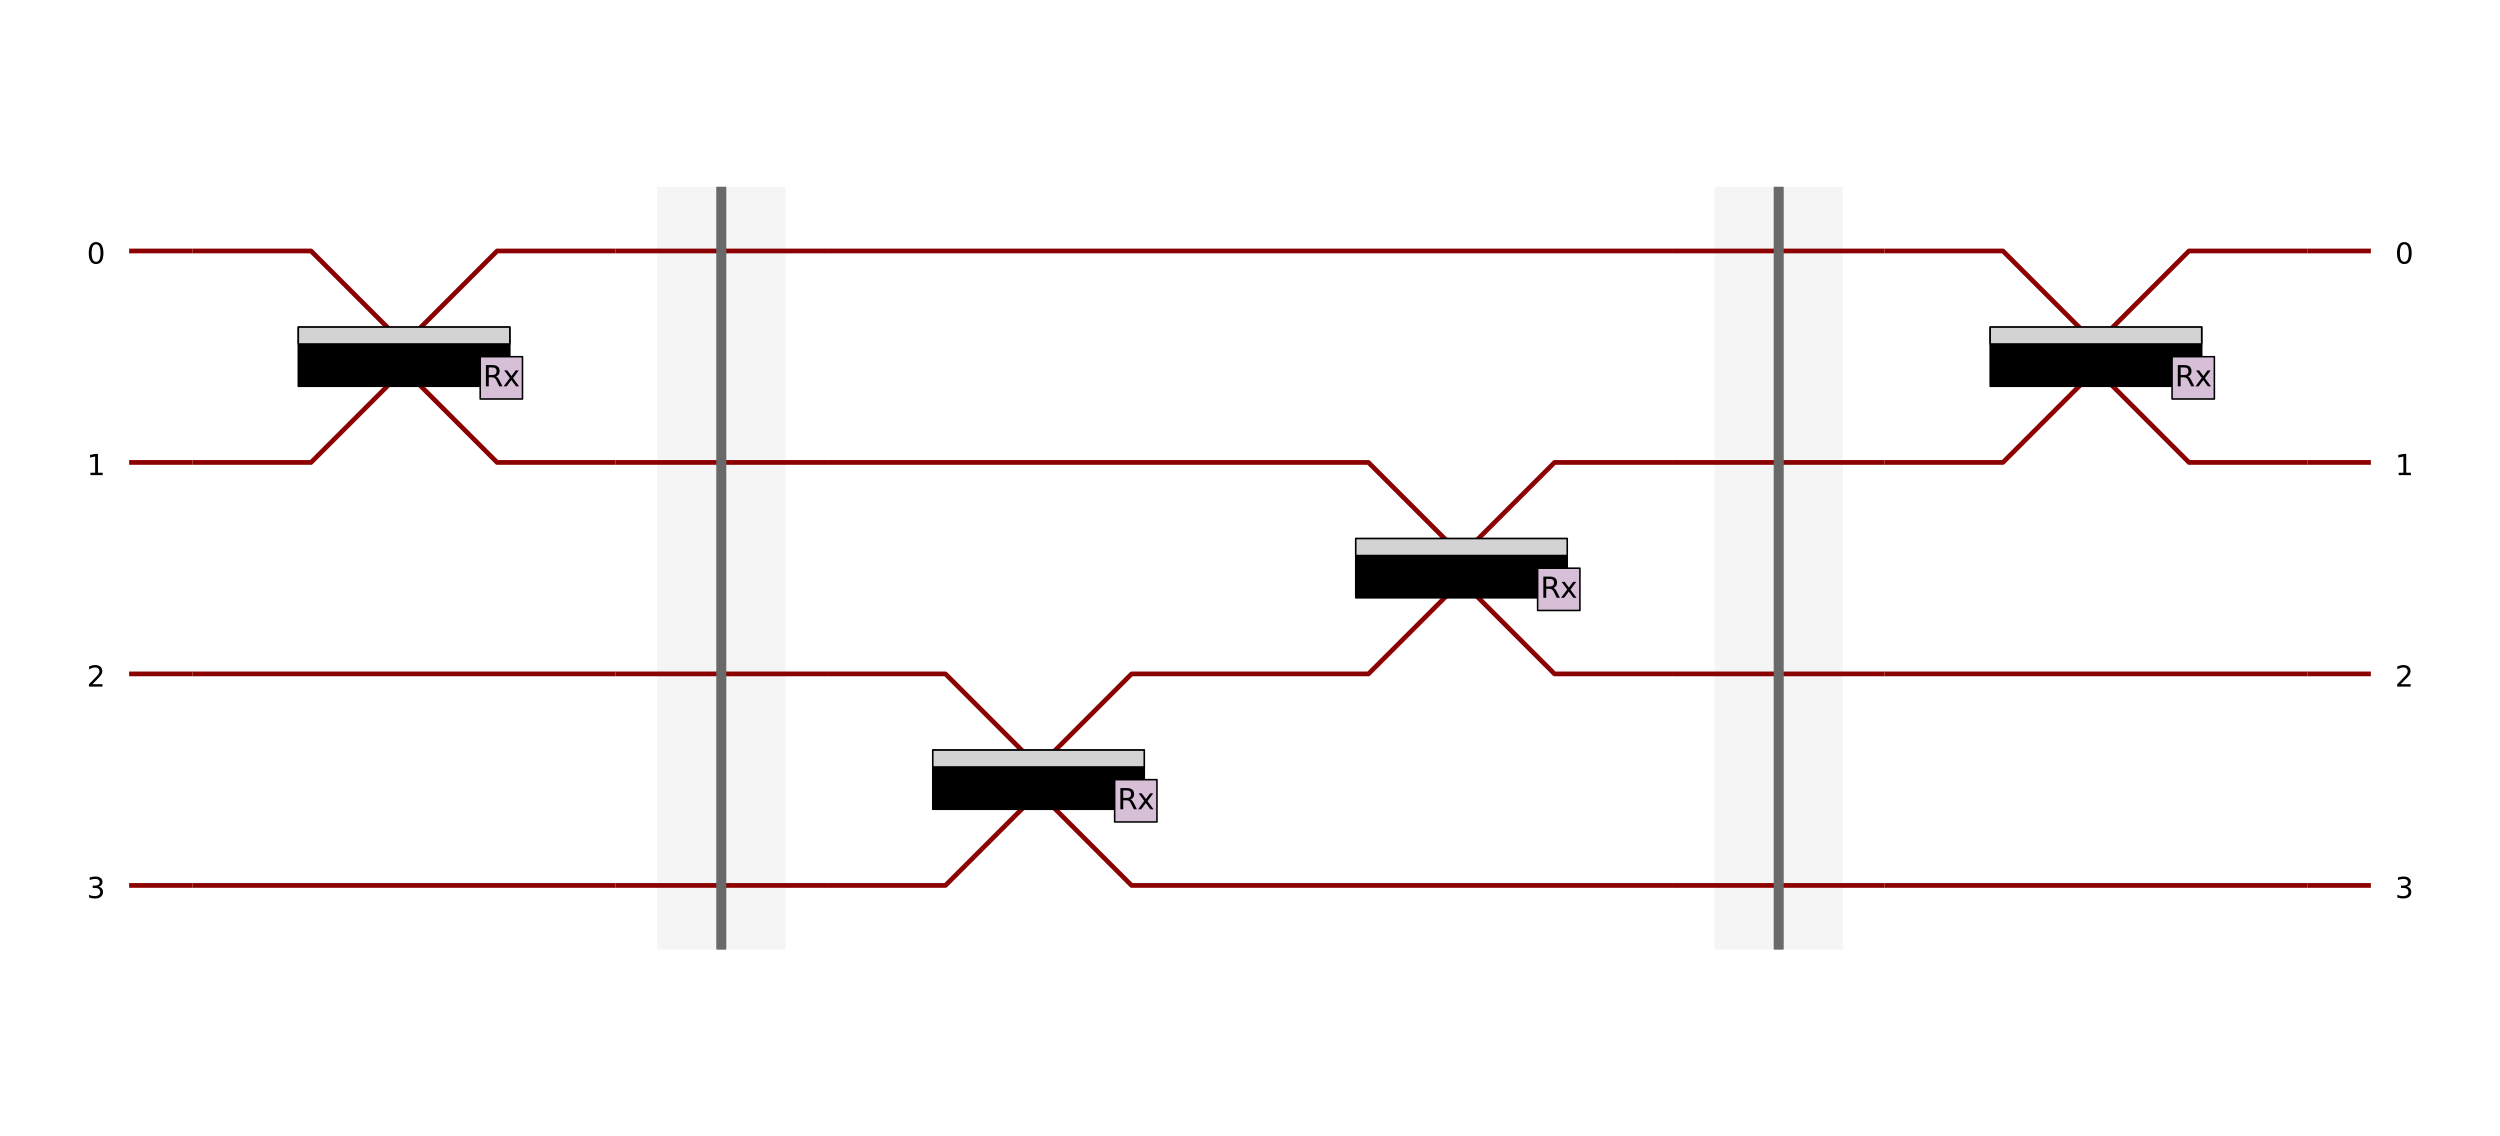 <?xml version="1.0" encoding="utf-8" standalone="no"?>
<!DOCTYPE svg PUBLIC "-//W3C//DTD SVG 1.1//EN"
  "http://www.w3.org/Graphics/SVG/1.1/DTD/svg11.dtd">
<svg xmlns:xlink="http://www.w3.org/1999/xlink" width="1584pt" height="720pt" viewBox="0 0 1584 720" xmlns="http://www.w3.org/2000/svg" version="1.1">
 <defs>
  <style type="text/css">*{stroke-linejoin: round; stroke-linecap: butt}</style>
 </defs>
 <g id="figure_1">
  <g id="patch_1">
   <path d="M 0 720
L 1584 720
L 1584 0
L 0 0
z
" style="fill: #ffffff"/>
  </g>
  <g id="axes_1">
   <g id="PatchCollection_1">
    <path d="M 81.818 159.005
L 122.017 159.005
" clip-path="url(#staticClipPath)" style="fill: none; stroke: #8b0000; stroke-width: 3"/>
    <path d="M 81.818 293.002
L 122.017 293.002
" clip-path="url(#staticClipPath)" style="fill: none; stroke: #8b0000; stroke-width: 3"/>
    <path d="M 81.818 426.998
L 122.017 426.998
" clip-path="url(#staticClipPath)" style="fill: none; stroke: #8b0000; stroke-width: 3"/>
    <path d="M 81.818 560.995
L 122.017 560.995
" clip-path="url(#staticClipPath)" style="fill: none; stroke: #8b0000; stroke-width: 3"/>
    <path d="M 122.017 159.005
L 197.055 159.005
L 247.974 209.924
" clip-path="url(#staticClipPath)" style="fill: none; stroke: #8b0000; stroke-width: 3"/>
    <path d="M 264.054 209.924
L 314.972 159.005
L 390.01 159.005
" clip-path="url(#staticClipPath)" style="fill: none; stroke: #8b0000; stroke-width: 3"/>
    <path d="M 122.017 293.002
L 197.055 293.002
L 247.974 242.083
" clip-path="url(#staticClipPath)" style="fill: none; stroke: #8b0000; stroke-width: 3"/>
    <path d="M 264.054 242.083
L 314.972 293.002
L 390.01 293.002
" clip-path="url(#staticClipPath)" style="fill: none; stroke: #8b0000; stroke-width: 3"/>
    <path d="M 189.015 207.244
L 323.012 207.244
L 323.012 244.763
L 189.015 244.763
z
" clip-path="url(#staticClipPath)" style="stroke: #000000"/>
    <path d="M 189.015 207.244
L 323.012 207.244
L 323.012 217.964
L 189.015 217.964
z
" clip-path="url(#staticClipPath)" style="fill: #d3d3d3; stroke: #000000"/>
    <path d="M 304.252 226.003
L 331.052 226.003
L 331.052 252.803
L 304.252 252.803
z
" clip-path="url(#staticClipPath)" style="fill: #d8bfd8; stroke: #000000"/>
    <path d="M 122.017 426.998
L 390.01 426.998
" clip-path="url(#staticClipPath)" style="fill: none; stroke: #8b0000; stroke-width: 3"/>
    <path d="M 122.017 560.995
L 390.01 560.995
" clip-path="url(#staticClipPath)" style="fill: none; stroke: #8b0000; stroke-width: 3"/>
    <path d="M 416.81 118.806
L 497.208 118.806
L 497.208 601.194
L 416.81 601.194
z
" clip-path="url(#staticClipPath)" style="fill: #f5f5f5; stroke: #f5f5f5"/>
    <path d="M 390.01 159.005
L 524.007 159.005
" clip-path="url(#staticClipPath)" style="fill: none; stroke: #8b0000; stroke-width: 3"/>
    <path d="M 390.01 293.002
L 524.007 293.002
" clip-path="url(#staticClipPath)" style="fill: none; stroke: #8b0000; stroke-width: 3"/>
    <path d="M 390.01 426.998
L 524.007 426.998
" clip-path="url(#staticClipPath)" style="fill: none; stroke: #8b0000; stroke-width: 3"/>
    <path d="M 390.01 560.995
L 524.007 560.995
" clip-path="url(#staticClipPath)" style="fill: none; stroke: #8b0000; stroke-width: 3"/>
    <path d="M 454.329 118.806
L 459.689 118.806
L 459.689 601.194
L 454.329 601.194
z
" clip-path="url(#staticClipPath)" style="fill: #696969; stroke: #696969"/>
    <path d="M 524.007 426.998
L 599.045 426.998
L 649.964 477.917
" clip-path="url(#staticClipPath)" style="fill: none; stroke: #8b0000; stroke-width: 3"/>
    <path d="M 666.043 477.917
L 716.962 426.998
L 792 426.998
" clip-path="url(#staticClipPath)" style="fill: none; stroke: #8b0000; stroke-width: 3"/>
    <path d="M 524.007 560.995
L 599.045 560.995
L 649.964 510.076
" clip-path="url(#staticClipPath)" style="fill: none; stroke: #8b0000; stroke-width: 3"/>
    <path d="M 666.043 510.076
L 716.962 560.995
L 792 560.995
" clip-path="url(#staticClipPath)" style="fill: none; stroke: #8b0000; stroke-width: 3"/>
    <path d="M 591.005 475.237
L 725.002 475.237
L 725.002 512.756
L 591.005 512.756
z
" clip-path="url(#staticClipPath)" style="stroke: #000000"/>
    <path d="M 591.005 475.237
L 725.002 475.237
L 725.002 485.957
L 591.005 485.957
z
" clip-path="url(#staticClipPath)" style="fill: #d3d3d3; stroke: #000000"/>
    <path d="M 706.242 493.997
L 733.042 493.997
L 733.042 520.796
L 706.242 520.796
z
" clip-path="url(#staticClipPath)" style="fill: #d8bfd8; stroke: #000000"/>
    <path d="M 524.007 293.002
L 792 293.002
" clip-path="url(#staticClipPath)" style="fill: none; stroke: #8b0000; stroke-width: 3"/>
    <path d="M 792 293.002
L 867.038 293.002
L 917.957 343.92
" clip-path="url(#staticClipPath)" style="fill: none; stroke: #8b0000; stroke-width: 3"/>
    <path d="M 934.036 343.92
L 984.955 293.002
L 1059.993 293.002
" clip-path="url(#staticClipPath)" style="fill: none; stroke: #8b0000; stroke-width: 3"/>
    <path d="M 792 426.998
L 867.038 426.998
L 917.957 376.08
" clip-path="url(#staticClipPath)" style="fill: none; stroke: #8b0000; stroke-width: 3"/>
    <path d="M 934.036 376.08
L 984.955 426.998
L 1059.993 426.998
" clip-path="url(#staticClipPath)" style="fill: none; stroke: #8b0000; stroke-width: 3"/>
    <path d="M 858.998 341.24
L 992.995 341.24
L 992.995 378.76
L 858.998 378.76
z
" clip-path="url(#staticClipPath)" style="stroke: #000000"/>
    <path d="M 858.998 341.24
L 992.995 341.24
L 992.995 351.96
L 858.998 351.96
z
" clip-path="url(#staticClipPath)" style="fill: #d3d3d3; stroke: #000000"/>
    <path d="M 974.235 360
L 1001.035 360
L 1001.035 386.799
L 974.235 386.799
z
" clip-path="url(#staticClipPath)" style="fill: #d8bfd8; stroke: #000000"/>
    <path d="M 524.007 159.005
L 1059.993 159.005
" clip-path="url(#staticClipPath)" style="fill: none; stroke: #8b0000; stroke-width: 3"/>
    <path d="M 792 560.995
L 1059.993 560.995
" clip-path="url(#staticClipPath)" style="fill: none; stroke: #8b0000; stroke-width: 3"/>
    <path d="M 1086.792 118.806
L 1167.19 118.806
L 1167.19 601.194
L 1086.792 601.194
z
" clip-path="url(#staticClipPath)" style="fill: #f5f5f5; stroke: #f5f5f5"/>
    <path d="M 1059.993 159.005
L 1193.99 159.005
" clip-path="url(#staticClipPath)" style="fill: none; stroke: #8b0000; stroke-width: 3"/>
    <path d="M 1059.993 293.002
L 1193.99 293.002
" clip-path="url(#staticClipPath)" style="fill: none; stroke: #8b0000; stroke-width: 3"/>
    <path d="M 1059.993 426.998
L 1193.99 426.998
" clip-path="url(#staticClipPath)" style="fill: none; stroke: #8b0000; stroke-width: 3"/>
    <path d="M 1059.993 560.995
L 1193.99 560.995
" clip-path="url(#staticClipPath)" style="fill: none; stroke: #8b0000; stroke-width: 3"/>
    <path d="M 1124.311 118.806
L 1129.671 118.806
L 1129.671 601.194
L 1124.311 601.194
z
" clip-path="url(#staticClipPath)" style="fill: #696969; stroke: #696969"/>
    <path d="M 1193.99 159.005
L 1269.028 159.005
L 1319.946 209.924
" clip-path="url(#staticClipPath)" style="fill: none; stroke: #8b0000; stroke-width: 3"/>
    <path d="M 1336.026 209.924
L 1386.945 159.005
L 1461.983 159.005
" clip-path="url(#staticClipPath)" style="fill: none; stroke: #8b0000; stroke-width: 3"/>
    <path d="M 1193.99 293.002
L 1269.028 293.002
L 1319.946 242.083
" clip-path="url(#staticClipPath)" style="fill: none; stroke: #8b0000; stroke-width: 3"/>
    <path d="M 1336.026 242.083
L 1386.945 293.002
L 1461.983 293.002
" clip-path="url(#staticClipPath)" style="fill: none; stroke: #8b0000; stroke-width: 3"/>
    <path d="M 1260.988 207.244
L 1394.985 207.244
L 1394.985 244.763
L 1260.988 244.763
z
" clip-path="url(#staticClipPath)" style="stroke: #000000"/>
    <path d="M 1260.988 207.244
L 1394.985 207.244
L 1394.985 217.964
L 1260.988 217.964
z
" clip-path="url(#staticClipPath)" style="fill: #d3d3d3; stroke: #000000"/>
    <path d="M 1376.225 226.003
L 1403.024 226.003
L 1403.024 252.803
L 1376.225 252.803
z
" clip-path="url(#staticClipPath)" style="fill: #d8bfd8; stroke: #000000"/>
    <path d="M 1193.99 426.998
L 1461.983 426.998
" clip-path="url(#staticClipPath)" style="fill: none; stroke: #8b0000; stroke-width: 3"/>
    <path d="M 1193.99 560.995
L 1461.983 560.995
" clip-path="url(#staticClipPath)" style="fill: none; stroke: #8b0000; stroke-width: 3"/>
    <path d="M 1461.983 159.005
L 1502.182 159.005
" clip-path="url(#staticClipPath)" style="fill: none; stroke: #8b0000; stroke-width: 3"/>
    <path d="M 1461.983 293.002
L 1502.182 293.002
" clip-path="url(#staticClipPath)" style="fill: none; stroke: #8b0000; stroke-width: 3"/>
    <path d="M 1461.983 426.998
L 1502.182 426.998
" clip-path="url(#staticClipPath)" style="fill: none; stroke: #8b0000; stroke-width: 3"/>
    <path d="M 1461.983 560.995
L 1502.182 560.995
" clip-path="url(#staticClipPath)" style="fill: none; stroke: #8b0000; stroke-width: 3"/>
   </g>
   <g id="text_1">
    <!-- Rx -->
    <g transform="translate(306.072 244.763) scale(0.18 -0.18)">
     <defs>
      <path id="DejaVuSans-52" d="M 2841 2188
Q 3044 2119 3236 1894
Q 3428 1669 3622 1275
L 4263 0
L 3584 0
L 2988 1197
Q 2756 1666 2539 1819
Q 2322 1972 1947 1972
L 1259 1972
L 1259 0
L 628 0
L 628 4666
L 2053 4666
Q 2853 4666 3247 4331
Q 3641 3997 3641 3322
Q 3641 2881 3436 2590
Q 3231 2300 2841 2188
z
M 1259 4147
L 1259 2491
L 2053 2491
Q 2509 2491 2742 2702
Q 2975 2913 2975 3322
Q 2975 3731 2742 3939
Q 2509 4147 2053 4147
L 1259 4147
z
" transform="scale(0.016)"/>
      <path id="DejaVuSans-78" d="M 3513 3500
L 2247 1797
L 3578 0
L 2900 0
L 1881 1375
L 863 0
L 184 0
L 1544 1831
L 300 3500
L 978 3500
L 1906 2253
L 2834 3500
L 3513 3500
z
" transform="scale(0.016)"/>
     </defs>
     <use xlink:href="#DejaVuSans-52"/>
     <use xlink:href="#DejaVuSans-78" x="69.482"/>
    </g>
   </g>
   <g id="text_2">
    <!-- Rx -->
    <g transform="translate(708.061 512.756) scale(0.18 -0.18)">
     <use xlink:href="#DejaVuSans-52"/>
     <use xlink:href="#DejaVuSans-78" x="69.482"/>
    </g>
   </g>
   <g id="text_3">
    <!-- Rx -->
    <g transform="translate(976.055 378.76) scale(0.18 -0.18)">
     <use xlink:href="#DejaVuSans-52"/>
     <use xlink:href="#DejaVuSans-78" x="69.482"/>
    </g>
   </g>
   <g id="text_4">
    <!-- Rx -->
    <g transform="translate(1378.044 244.763) scale(0.18 -0.18)">
     <use xlink:href="#DejaVuSans-52"/>
     <use xlink:href="#DejaVuSans-78" x="69.482"/>
    </g>
   </g>
   <g id="text_5">
    <!-- 0 -->
    <g transform="translate(1517.529 167.045) scale(0.18 -0.18)">
     <defs>
      <path id="DejaVuSans-30" d="M 2034 4250
Q 1547 4250 1301 3770
Q 1056 3291 1056 2328
Q 1056 1369 1301 889
Q 1547 409 2034 409
Q 2525 409 2770 889
Q 3016 1369 3016 2328
Q 3016 3291 2770 3770
Q 2525 4250 2034 4250
z
M 2034 4750
Q 2819 4750 3233 4129
Q 3647 3509 3647 2328
Q 3647 1150 3233 529
Q 2819 -91 2034 -91
Q 1250 -91 836 529
Q 422 1150 422 2328
Q 422 3509 836 4129
Q 1250 4750 2034 4750
z
" transform="scale(0.016)"/>
     </defs>
     <use xlink:href="#DejaVuSans-30"/>
    </g>
   </g>
   <g id="text_6">
    <!-- 1 -->
    <g transform="translate(1517.529 301.042) scale(0.18 -0.18)">
     <defs>
      <path id="DejaVuSans-31" d="M 794 531
L 1825 531
L 1825 4091
L 703 3866
L 703 4441
L 1819 4666
L 2450 4666
L 2450 531
L 3481 531
L 3481 0
L 794 0
L 794 531
z
" transform="scale(0.016)"/>
     </defs>
     <use xlink:href="#DejaVuSans-31"/>
    </g>
   </g>
   <g id="text_7">
    <!-- 2 -->
    <g transform="translate(1517.529 435.038) scale(0.18 -0.18)">
     <defs>
      <path id="DejaVuSans-32" d="M 1228 531
L 3431 531
L 3431 0
L 469 0
L 469 531
Q 828 903 1448 1529
Q 2069 2156 2228 2338
Q 2531 2678 2651 2914
Q 2772 3150 2772 3378
Q 2772 3750 2511 3984
Q 2250 4219 1831 4219
Q 1534 4219 1204 4116
Q 875 4013 500 3803
L 500 4441
Q 881 4594 1212 4672
Q 1544 4750 1819 4750
Q 2544 4750 2975 4387
Q 3406 4025 3406 3419
Q 3406 3131 3298 2873
Q 3191 2616 2906 2266
Q 2828 2175 2409 1742
Q 1991 1309 1228 531
z
" transform="scale(0.016)"/>
     </defs>
     <use xlink:href="#DejaVuSans-32"/>
    </g>
   </g>
   <g id="text_8">
    <!-- 3 -->
    <g transform="translate(1517.529 569.035) scale(0.18 -0.18)">
     <defs>
      <path id="DejaVuSans-33" d="M 2597 2516
Q 3050 2419 3304 2112
Q 3559 1806 3559 1356
Q 3559 666 3084 287
Q 2609 -91 1734 -91
Q 1441 -91 1130 -33
Q 819 25 488 141
L 488 750
Q 750 597 1062 519
Q 1375 441 1716 441
Q 2309 441 2620 675
Q 2931 909 2931 1356
Q 2931 1769 2642 2001
Q 2353 2234 1838 2234
L 1294 2234
L 1294 2753
L 1863 2753
Q 2328 2753 2575 2939
Q 2822 3125 2822 3475
Q 2822 3834 2567 4026
Q 2313 4219 1838 4219
Q 1578 4219 1281 4162
Q 984 4106 628 3988
L 628 4550
Q 988 4650 1302 4700
Q 1616 4750 1894 4750
Q 2613 4750 3031 4423
Q 3450 4097 3450 3541
Q 3450 3153 3228 2886
Q 3006 2619 2597 2516
z
" transform="scale(0.016)"/>
     </defs>
     <use xlink:href="#DejaVuSans-33"/>
    </g>
   </g>
   <g id="text_9">
    <!-- 0 -->
    <g transform="translate(55.019 167.045) scale(0.18 -0.18)">
     <use xlink:href="#DejaVuSans-30"/>
    </g>
   </g>
   <g id="text_10">
    <!-- 1 -->
    <g transform="translate(55.019 301.042) scale(0.18 -0.18)">
     <use xlink:href="#DejaVuSans-31"/>
    </g>
   </g>
   <g id="text_11">
    <!-- 2 -->
    <g transform="translate(55.019 435.038) scale(0.18 -0.18)">
     <use xlink:href="#DejaVuSans-32"/>
    </g>
   </g>
   <g id="text_12">
    <!-- 3 -->
    <g transform="translate(55.019 569.035) scale(0.18 -0.18)">
     <use xlink:href="#DejaVuSans-33"/>
    </g>
   </g>
  </g>
 </g>
 <defs>
  <clipPath id="staticClipPath">
   <rect x="10.8" y="10.8" width="1562.4" height="698.4"/>
  </clipPath>
 </defs>
</svg>
